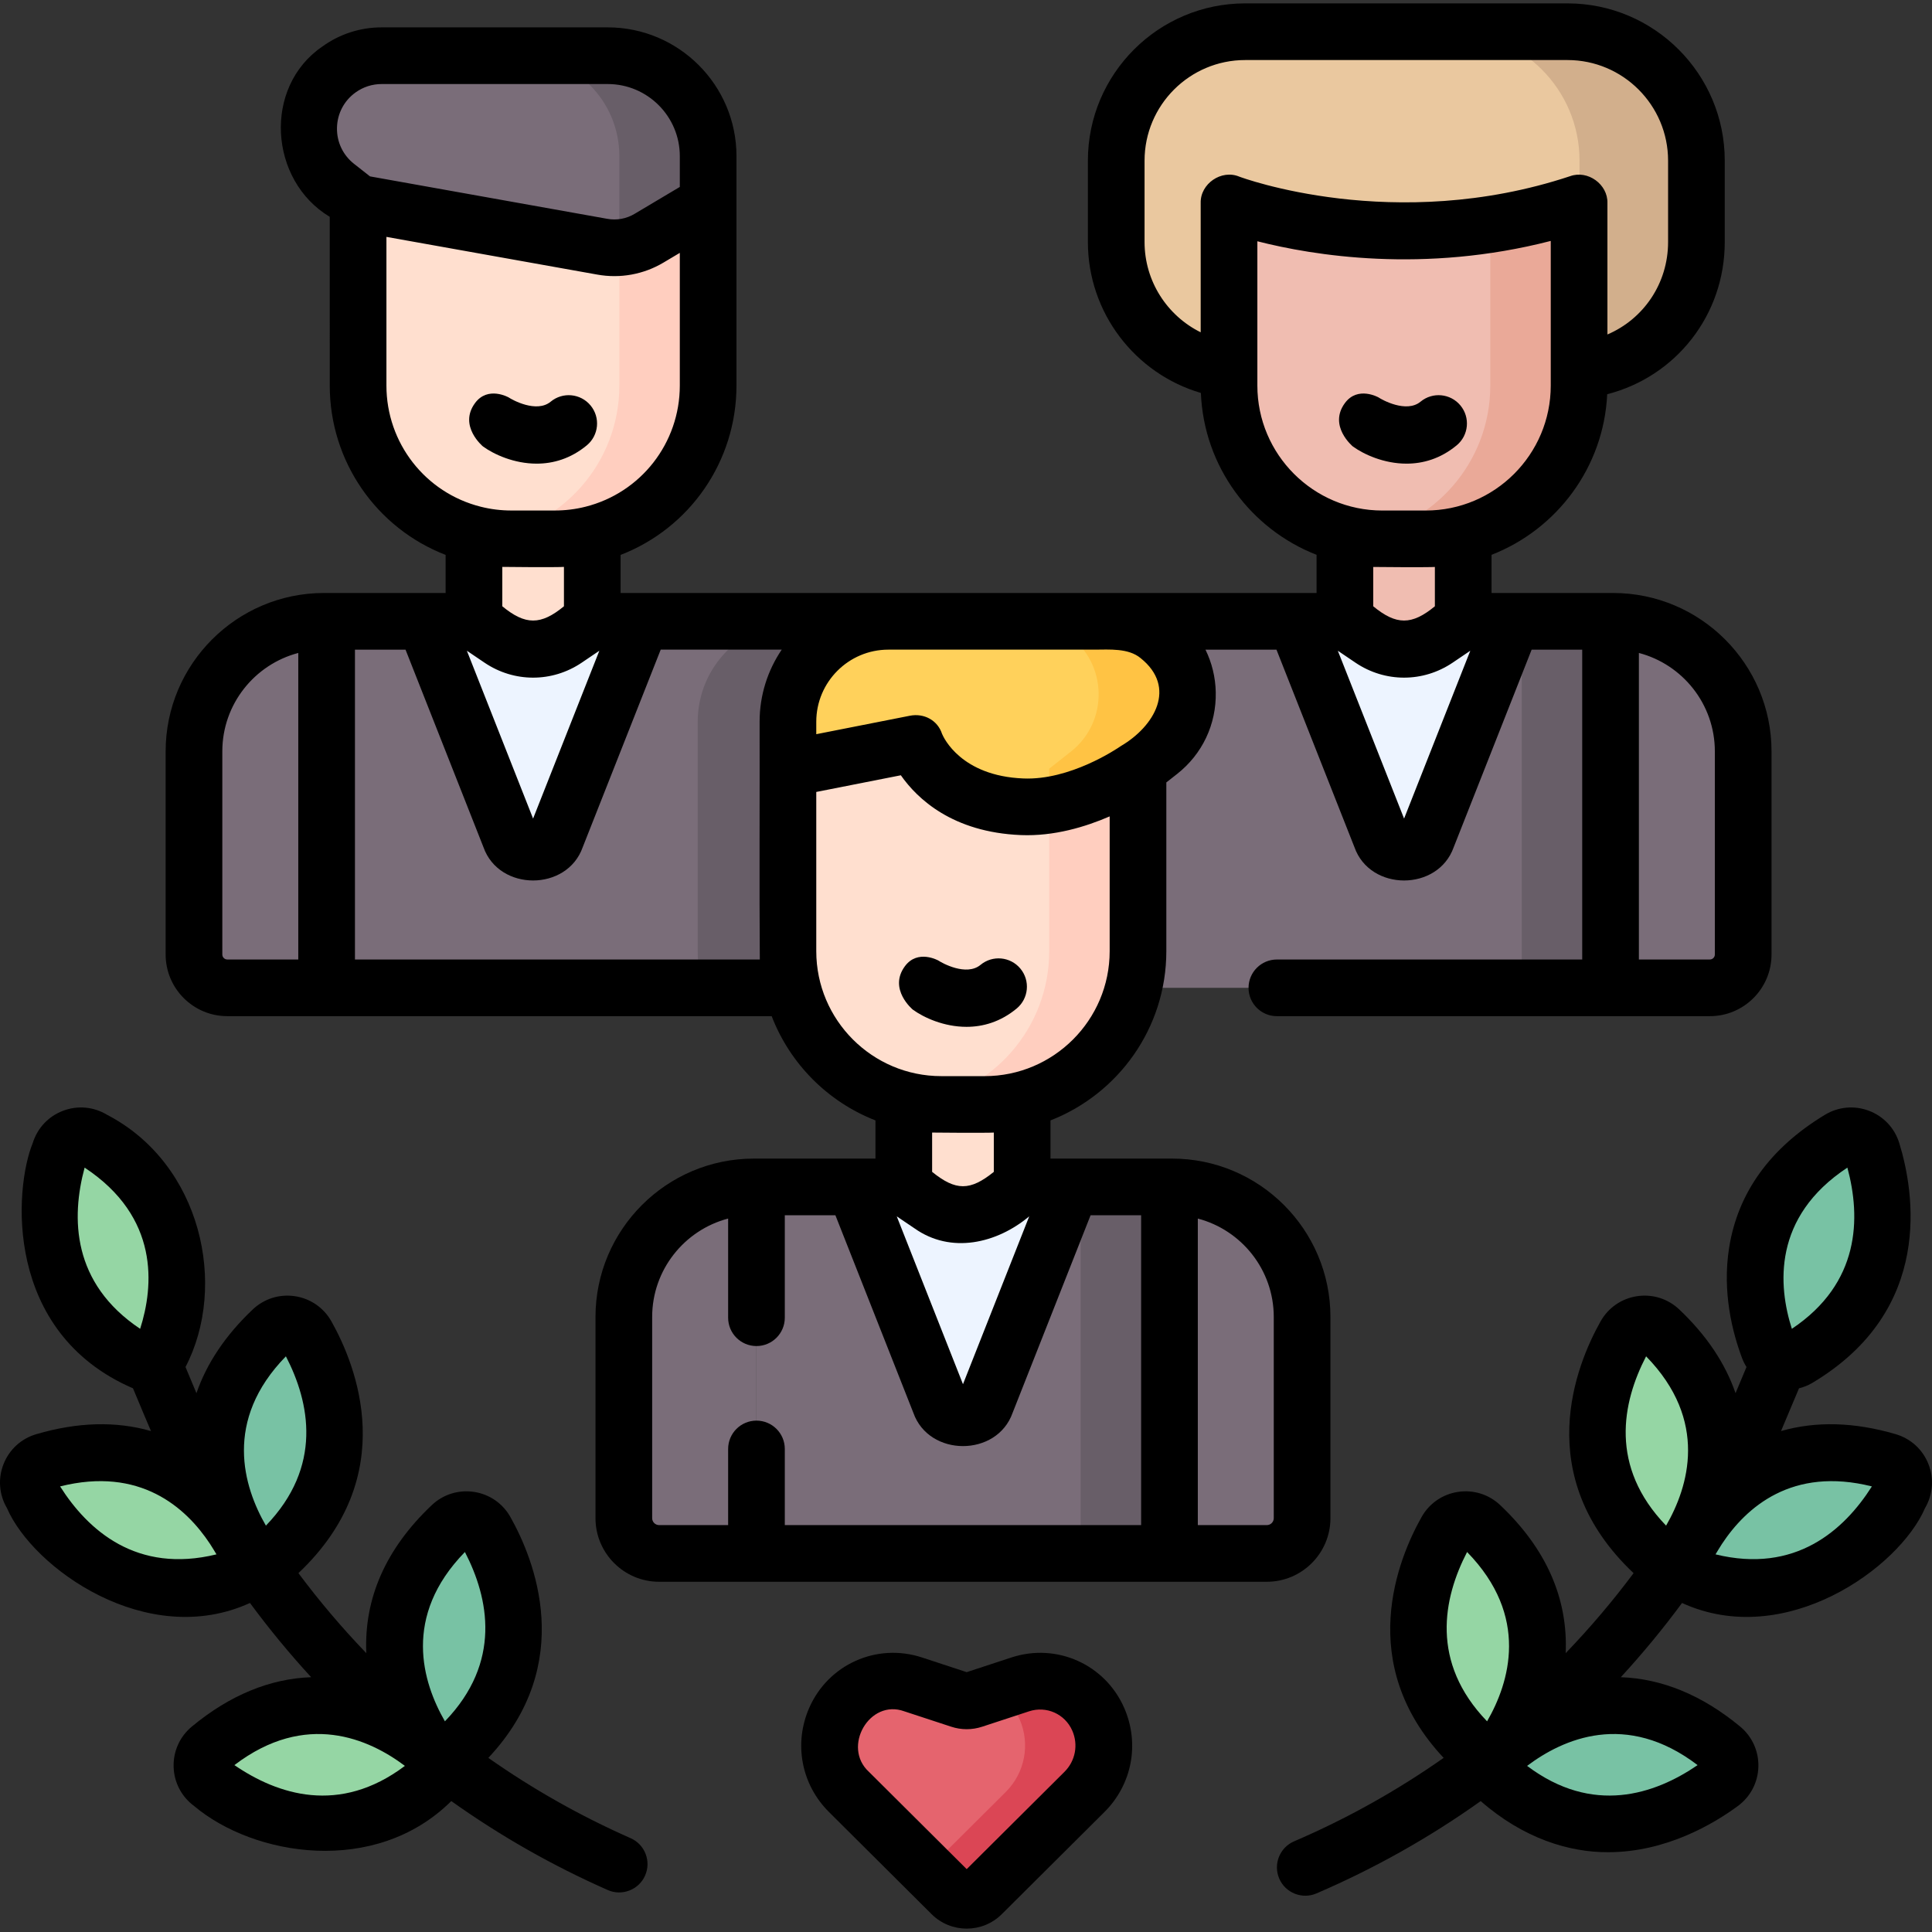 <?xml version="1.0" encoding="UTF-8"?>
<svg xmlns="http://www.w3.org/2000/svg" onmouseup="{ if(window.parent.document.onmouseup) window.parent.document.onmouseup(arguments[0]);}" width="512" viewBox="0 0 511.409 511.409" height="512" enable-background="new 0 0 511.409 511.409" id="Capa_1"><rect x="0" y="0" width="511.409" height="511.409" fill="#333333" stroke="none"/><g><g><path data-cppathid="10000" fill="#7a6d79" d="m86.459 164.464h137.83v97.02h-137.83z"/><path data-cppathid="10001" fill="#685e68" d="m224.289 164.464v97.02h-38.43c-.77-3.11-1.17-6.36-1.17-9.71v-60.73c0-14.68 11.9-26.58 26.58-26.58z"/><path data-cppathid="10002" fill="#7a6d79" d="m86.457 164.465v97.017h-26.287c-4.872 0-8.822-3.95-8.822-8.822v-53.764c0-19.015 15.415-34.43 34.43-34.43h.679z"/><path data-cppathid="10003" fill="#edf4ff" d="m169.786 164.463-18.675 47.324-3.839 9.732c-2.203 5.585-10.107 5.586-12.312.001l-3.84-9.729-18.675-47.329h57.341z"/><path data-cppathid="10004" fill="#ffdfcf" d="m156.78 164.464-7.024 4.747c-5.219 3.527-12.057 3.527-17.276 0l-7.025-4.747v-27.398h31.325z"/><path data-cppathid="10005" fill="#7a6d79" d="m289.735 164.463h136.587v97.019h-136.587z"/><path data-cppathid="10006" fill="#685e68" d="m402.818 164.463h23.503v97.019h-23.503z"/><path data-cppathid="10007" fill="#7a6d79" d="m426.32 164.465v97.017h26.287c4.872 0 8.822-3.95 8.822-8.822v-53.764c0-19.015-15.415-34.43-34.43-34.43h-.679z"/><path data-cppathid="10008" fill="#edf4ff" d="m342.992 164.463 18.675 47.324 3.839 9.732c2.203 5.585 10.107 5.586 12.312.001l3.84-9.729 18.675-47.329h-57.341z"/><path data-cppathid="10009" fill="#f0bdb1" d="m355.998 164.464 7.024 4.747c5.219 3.527 12.057 3.527 17.276 0l7.025-4.747v-27.398h-31.325z"/><path data-cppathid="10010" fill="#7a6d79" d="m200.24 314.182h109.324v97.019h-109.324z"/><path data-cppathid="10011" fill="#685e68" d="m286.061 314.182h23.503v97.019h-23.503z"/><path data-cppathid="10012" fill="#7a6d79" d="m309.562 314.184v97.017h25.774c5.156 0 9.335-4.18 9.335-9.336v-53.251c0-19.015-15.415-34.43-34.43-34.43z"/><path data-cppathid="10013" fill="#7a6d79" d="m165.131 348.614v53.251c0 5.156 4.18 9.336 9.335 9.336h25.774v-97.017h-.679c-19.015 0-34.43 15.415-34.43 34.43z"/><path data-cppathid="10014" fill="#edf4ff" d="m226.234 314.182 18.675 47.324 3.839 9.732c2.203 5.585 10.107 5.586 12.312.001l3.84-9.729 18.675-47.329h-57.341z"/><path data-cppathid="10015" fill="#ffdfcf" d="m239.24 314.183 7.024 4.747c5.219 3.527 12.057 3.527 17.276 0l7.025-4.747v-27.398h-31.325z"/><path data-cppathid="10016" fill="#e5646e" d="m290.716 455.115c-3.471-7.946-12.414-11.951-20.653-9.247l-12.41 4.072c-1.146.376-2.383.376-3.529 0l-12.41-4.072c-8.239-2.704-17.183 1.301-20.653 9.247-2.858 6.545-1.407 14.173 3.655 19.211l27.18 27.052c2.208 2.197 5.777 2.197 7.984 0l27.18-27.052c5.063-5.038 6.514-12.666 3.656-19.211z"/><g><path data-cppathid="10017" fill="#db4655" d="m290.716 455.115c-3.47-7.947-12.414-11.951-20.653-9.247l-6.19 2.031c2.575 1.73 4.7 4.183 6.025 7.216 2.858 6.545 1.407 14.173-3.655 19.211l-20.763 20.665 6.417 6.387c2.208 2.198 5.776 2.198 7.984 0l27.18-27.052c5.062-5.038 6.513-12.667 3.655-19.211z"/></g><path data-cppathid="10018" fill="#7a6d79" d="m187.449 88.778h-92.663v-35.029l-5.705-4.485c-10.105-7.944-9.783-23.356.644-30.871 3.291-2.372 7.244-3.648 11.3-3.648h59.841c14.681 0 26.583 11.902 26.583 26.583z"/><path data-cppathid="10019" fill="#685e68" d="m160.866 14.745h-23.503c14.681 0 26.583 11.902 26.583 26.583v47.45h23.503v-47.45c0-14.682-11.902-26.583-26.583-26.583z"/><g><path data-cppathid="10020" fill="#ffdfcf" d="m94.786 53.749v48.309c0 22.412 18.168 40.58 40.58 40.58h11.498c22.414 0 40.585-18.17 40.585-40.585v-48.304l-15.657 9.313c-3.716 2.21-8.104 3.008-12.36 2.247z"/></g><path data-cppathid="10021" fill="#ffcebf" d="m171.791 63.062c-2.406 1.431-5.095 2.26-7.846 2.467v36.524c0 20.374-15.015 37.238-34.582 40.14 1.959.291 3.963.445 6.002.445h11.498c22.414 0 40.585-18.171 40.585-40.585v-48.304z"/><path data-cppathid="10022" fill="#eac89f" d="m414.919 98.193h-85.319c-18.849 0-34.129-15.28-34.129-34.129v-21.542c0-18.849 15.28-34.129 34.129-34.129h85.319c18.849 0 34.129 15.28 34.129 34.129v21.542c.001 18.849-15.279 34.129-34.129 34.129z"/><path data-cppathid="10023" fill="#d2af8c" d="m414.92 8.393h-30.94c18.849 0 34.129 15.28 34.129 34.129v21.542c0 18.849-15.28 34.129-34.129 34.129h30.939c18.849 0 34.129-15.28 34.129-34.129v-21.542c.001-18.849-15.279-34.129-34.128-34.129z"/><g><path data-cppathid="10024" fill="#f0bdb1" d="m417.991 53.749v48.309c0 22.412-18.168 40.58-40.58 40.58h-11.498c-22.416 0-40.585-18.169-40.585-40.58v-48.309s42.766 16.561 92.663 0z"/></g><path data-cppathid="10025" fill="#eaa998" d="m394.488 59.386v42.671c0 20.372-15.013 37.234-34.578 40.135 1.959.291 3.963.445 6.003.445h11.498c22.412 0 40.58-18.168 40.58-40.58v-48.308c-8.073 2.68-15.954 4.482-23.503 5.637z"/><g><path data-cppathid="10026" fill="#78c2a4" d="m495.578 304.792c3.751 12.185 7.755 38.464-19.692 54.825-2.848 1.697-6.55.391-7.717-2.711-4.29-11.399-10.134-37.91 18.781-55.399 3.263-1.975 7.506-.361 8.628 3.285z"/><path data-cppathid="10027" fill="#78c2a4" d="m503.094 395.409c-6.45 10.997-23.122 31.702-53.727 22.516-3.175-.953-4.713-4.565-3.214-7.522 5.507-10.864 21.107-33.081 53.535-23.575 3.66 1.072 5.336 5.291 3.406 8.581z"/><path data-cppathid="10028" fill="#95d6a4" d="m430.222 353.443c-6.255 11.109-15.754 35.937 7.589 57.758 2.422 2.264 6.317 1.775 8.117-1.009 6.615-10.227 17.96-34.889-6.577-58.125-2.769-2.623-7.258-1.948-9.129 1.376z"/><path data-cppathid="10029" fill="#95d6a4" d="m382.835 405.241c-6.255 11.109-15.754 35.937 7.589 57.758 2.422 2.264 6.317 1.775 8.117-1.009 6.615-10.227 17.96-34.889-6.577-58.125-2.769-2.623-7.257-1.948-9.129 1.376z"/><path data-cppathid="10030" fill="#78c2a4" d="m455.573 472.019c-10.264 7.561-33.751 20.013-58.252-.498-2.542-2.128-2.531-6.054.013-8.18 9.345-7.811 32.442-22.075 58.493-.551 2.94 2.43 2.817 6.967-.254 9.229z"/></g><g><path data-cppathid="10031" fill="#95d6a4" d="m15.83 304.792c-3.751 12.185-7.755 38.464 19.692 54.825 2.848 1.697 6.55.391 7.717-2.711 4.29-11.399 10.134-37.91-18.781-55.399-3.263-1.975-7.505-.361-8.628 3.285z"/><path data-cppathid="10032" fill="#95d6a4" d="m8.315 395.409c6.45 10.997 23.122 31.702 53.727 22.516 3.175-.953 4.713-4.565 3.214-7.522-5.507-10.864-21.107-33.081-53.535-23.575-3.66 1.072-5.336 5.291-3.406 8.581z"/><path data-cppathid="10033" fill="#78c2a4" d="m81.187 353.443c6.255 11.109 15.754 35.937-7.589 57.758-2.422 2.264-6.317 1.775-8.117-1.009-6.615-10.227-17.96-34.889 6.577-58.125 2.769-2.623 7.257-1.948 9.129 1.376z"/><path data-cppathid="10034" fill="#78c2a4" d="m128.573 405.241c6.255 11.109 15.754 35.937-7.589 57.758-2.422 2.264-6.317 1.775-8.117-1.009-6.615-10.227-17.96-34.889 6.577-58.125 2.769-2.623 7.258-1.948 9.129 1.376z"/><path data-cppathid="10035" fill="#95d6a4" d="m55.836 472.019c10.264 7.561 33.751 20.013 58.252-.498 2.542-2.128 2.531-6.054-.013-8.18-9.345-7.811-32.442-22.075-58.493-.551-2.941 2.43-2.817 6.967.254 9.229z"/></g><path data-cppathid="10036" fill="#ffd15b" d="m208.571 238.497h92.663v-35.029l5.705-4.485c10.105-7.944 9.784-23.356-.644-30.871-3.29-2.372-7.244-3.648-11.3-3.648h-59.841c-14.681 0-26.583 11.902-26.583 26.583z"/><path data-cppathid="10037" fill="#ffc344" d="m306.295 168.111c-3.291-2.372-7.244-3.648-11.3-3.648h-23.503c4.056 0 8.009 1.276 11.3 3.648 10.428 7.516 10.749 22.927.644 30.871l-5.705 4.485v35.029h23.503v-35.029l5.705-4.485c10.105-7.943 9.783-23.355-.644-30.871z"/><g><path data-cppathid="10038" fill="#ffdfcf" d="m208.571 203.468v48.309c0 22.411 18.169 40.58 40.585 40.58h11.498c22.412 0 40.58-18.168 40.58-40.58v-48.309s-14.868 10.728-30.668 10.088c-22.661-.918-28.253-16.741-28.253-16.741z"/></g><path data-cppathid="10039" fill="#ffcebf" d="m277.73 213.124v38.652c0 20.372-15.013 37.234-34.578 40.135 1.959.29 3.963.445 6.003.445h11.498c22.412 0 40.58-18.168 40.58-40.58v-48.309c.001.001-10.65 7.684-23.503 9.657z"/></g><g><path data-cppathid="10040" d="m510.461 387.526c-1.527-3.851-4.685-6.729-8.664-7.896-10.973-3.215-21.13-3.476-30.357-.821.631-1.45 4.764-11.314 4.764-11.314 1.224-.299 2.412-.775 3.522-1.436 32.458-19.347 26.912-50.834 23.021-63.475v.001c-1.219-3.959-4.136-7.076-8.004-8.551-3.872-1.475-8.126-1.092-11.675 1.055-14.529 8.788-23.064 20.641-25.368 35.23-1.845 11.68.858 22.341 3.45 29.227.307.815.701 1.583 1.155 2.307l-2.84 6.789c-.003.008-.005.016-.009.024-.003.006-.006.012-.009.019-.013.032-.028.064-.041.097-2.727-7.924-7.692-15.338-14.896-22.16-3.01-2.852-7.09-4.13-11.179-3.513-4.095.618-7.609 3.043-9.643 6.653-.001 0-.001.001-.001.001-6.466 11.484-18.513 40.912 8.729 66.655-5.512 7.392-11.51 14.458-17.974 21.177.645-14.491-5.171-27.67-17.32-39.174-3.01-2.852-7.088-4.129-11.182-3.513-4.094.619-7.607 3.044-9.64 6.654-6.225 11.055-17.619 38.737 5.838 63.754-12.357 8.682-25.579 16.079-39.587 22.095-3.806 1.636-5.566 6.046-3.932 9.852 1.636 3.844 6.139 5.554 9.852 3.931 15.414-6.621 29.942-14.8 43.48-24.439 11.328 9.928 23.482 13.581 33.726 13.531 15.332 0 27.949-7.517 34.344-12.227 0-.001 0-.001 0-.001 3.336-2.457 5.315-6.24 5.43-10.379.115-4.141-1.651-8.029-4.847-10.671-10.041-8.296-20.619-12.65-31.564-13.046 5.773-6.285 11.184-12.834 16.204-19.646 27.218 12.433 57.475-9.217 64.318-25.111 2.097-3.574 2.424-7.831.899-11.679zm-21.451-78.453c3.592 13.294 3.381 30.592-14.698 42.671-3.612-11.292-5.182-29.554 14.698-42.671zm-53.281 49.951c16.637 17.041 11.221 34.551 5.293 44.819-15.097-15.646-11.627-32.593-5.293-44.819zm-47.385 51.799c16.634 17.041 11.22 34.554 5.292 44.82-15.097-15.646-11.626-32.594-5.292-44.82zm15.887 56.615c9.469-7.135 26.191-14.642 45.132-.205-11.364 7.775-27.764 13.284-45.132.205zm49.876-55.992c.527-.921 1.123-1.812 1.675-2.72 6.436-9.755 18.613-20.561 39.716-15.266-7.375 11.627-20.275 23.154-41.391 17.986z"/><path data-cppathid="10041" d="m166.925 486.573c-13.297-5.865-25.874-12.976-37.657-21.254 23.461-25.017 12.067-52.701 5.841-63.756-2.032-3.61-5.546-6.035-9.64-6.654-4.098-.612-8.172.661-11.183 3.513-12.15 11.505-17.965 24.685-17.319 39.177-6.464-6.721-12.458-13.791-17.971-21.184 27.237-25.74 15.191-55.166 8.725-66.651-2.032-3.61-5.547-6.035-9.641-6.653-4.095-.62-8.17.661-11.181 3.512-7.204 6.822-12.169 14.236-14.897 22.159-.013-.032-.028-.064-.041-.096-.003-.007-.006-.012-.009-.019-.003-.008-.005-.016-.009-.024l-2.84-6.789c11.201-21.479 4.278-53.756-20.765-66.765-3.547-2.145-7.801-2.53-11.672-1.054-3.868 1.475-6.786 4.591-8.005 8.55-4.925 12.093-7.68 50.125 26.542 64.911 0 0 2.905 6.941 2.906 6.944.603 1.466 1.227 2.92 1.858 4.37-9.227-2.655-19.385-2.395-30.357.821-3.979 1.166-7.137 4.044-8.663 7.894-1.526 3.849-1.2 8.105.896 11.679v.001c6.89 15.937 37.086 37.532 64.328 25.108 5.019 6.811 10.421 13.364 16.192 19.648-10.941.396-21.52 4.754-31.559 13.05-3.195 2.641-4.962 6.529-4.847 10.67.114 4.139 2.094 7.922 5.43 10.379v.001c15.735 13.273 47.918 18.684 68.074-1.309 12.927 9.203 26.758 17.085 41.411 23.547 3.699 1.658 8.215-.007 9.889-3.836 1.671-3.791-.046-8.219-3.836-9.89zm-43.86-75.75c6.335 12.226 9.806 29.173-5.293 44.819-5.927-10.267-11.34-27.778 5.293-44.819zm-47.386-51.799c6.334 12.227 9.805 29.174-5.293 44.819-5.928-10.267-11.341-27.777 5.293-44.819zm-53.28-49.95c19.876 13.116 18.308 31.379 14.698 42.67-18.079-12.079-18.289-29.377-14.698-42.67zm34.902 102.372c-21.121 5.17-34.016-6.359-41.392-17.986 21.098-5.296 33.265 5.495 39.703 15.245.559.911 1.163 1.811 1.689 2.741zm4.745 55.787c18.936-14.434 35.662-6.93 45.131.205-17.367 13.079-33.765 7.572-45.131-.205z"/><path data-cppathid="10042" d="m267.724 438.741-11.835 3.884-11.836-3.884c-11.979-3.933-24.817 1.817-29.864 13.371-4.127 9.449-2.071 20.255 5.236 27.528l27.182 27.054c2.559 2.547 5.92 3.82 9.282 3.82 3.361 0 6.724-1.274 9.283-3.821l27.181-27.053c7.308-7.273 9.363-18.079 5.236-27.528-5.047-11.552-17.887-17.302-29.865-13.371zm14.046 30.269-25.882 25.76-25.882-25.76c-7.172-6.565.124-19.386 9.369-16.017l12.411 4.073c2.683.88 5.519.881 8.205-.001l12.408-4.072c4.59-1.506 9.509.696 11.442 5.123 1.634 3.74.821 8.015-2.071 10.894z"/><path data-cppathid="10043" d="m352.172 401.865v-53.251c0-23.121-18.81-41.931-41.931-41.931-4.596 0-28.055 0-32.173 0v-10.105c17.925-6.992 30.665-24.432 30.665-44.802 0-8.68 0-35.578 0-44.664l2.842-2.234c6.686-5.256 10.418-13.146 10.24-21.648-.083-3.997-1.034-7.817-2.725-11.266h18.795l20.644 52.296c4.147 11.736 22.097 11.747 26.266.018l20.638-52.313h13.386v82.021h-80.824c-4.143 0-7.5 3.357-7.5 7.5s3.357 7.5 7.5 7.5c19.411.001 96.79-.002 114.613-.003 9 0 16.322-7.322 16.322-16.322v-53.765c0-23.12-18.81-41.93-41.931-41.93-4.597-.002-28.061 0-32.181-.001v-10.101c17.252-6.726 29.699-23.128 30.615-42.51 18.141-4.649 31.116-20.915 31.116-40.289v-21.54c0-22.955-18.675-41.631-41.63-41.631h-85.32c-22.955 0-41.63 18.676-41.63 41.631v21.54c0 18.7 12.471 34.843 29.909 39.949.786 19.526 13.27 36.081 30.621 42.847v10.103c-55.575-.001-128.521 0-184.221 0v-10.079c18.32-7.083 30.67-24.752 30.67-44.831.001-8.727.001-51.133.001-60.727 0-18.793-15.29-34.083-34.083-34.083h-59.842c-5.665 0-11.089 1.751-15.685 5.064-15.756 10.733-14.128 35.453 1.946 45.084-.002 9.234.002 35.846.003 44.661 0 20.082 12.354 37.753 30.67 44.832v10.078c-4.01.001-27.681-.001-32.181.001-23.121 0-41.931 18.81-41.931 41.93v53.765c0 9 7.322 16.322 16.322 16.322 23.87-.001 119.047.003 144.098.003 4.855 12.618 14.879 22.683 27.471 27.594v10.105c-4 0-27.686 0-32.177 0-23.121 0-41.931 18.81-41.931 41.931v53.251c0 9.283 7.553 16.835 16.836 16.835 34.829.005 126.034.005 160.869 0 9.285 0 16.838-7.551 16.838-16.835zm81.648-229.025c11.558 3.027 20.109 13.562 20.109 26.055v53.765c0 .729-.593 1.322-1.322 1.322h-18.787zm-96.648 175.775v53.251c0 1.012-.823 1.835-1.836 1.835h-18.268v-81.14c11.555 3.029 20.104 13.562 20.104 26.054zm-95.103-23.467c9.656 6.843 21.791 4.006 30.374-3.179l-17.538 44.436-17.53-44.428zm59.841-150.952c9.736 7.785 3.647 18.069-5.156 23.253-1.215.841-13.542 9.137-25.885 8.613-16.477-.667-21.093-10.814-21.502-11.799-1.17-3.607-4.773-5.535-8.506-4.807l-24.79 4.888v-3.297c0-10.522 8.561-19.084 19.083-19.084h54.561c3.914-.013 8.965-.436 12.195 2.233zm69.756 42.488-17.539-44.431 4.698 3.179c3.896 2.629 8.362 3.943 12.831 3.943 4.47 0 8.942-1.316 12.846-3.949l4.693-3.175zm-68.697-152.619v-21.54c0-14.685 11.946-26.631 26.63-26.631h85.32c14.684 0 26.63 11.946 26.63 26.631v21.54c0 10.978-6.51 20.396-16.058 24.471v-34.787c.136-4.959-5.199-8.809-9.862-7.118-46.56 15.454-87.199.274-87.593.124-4.713-1.982-10.353 1.886-10.208 6.994v34.212c-8.863-4.376-14.859-13.521-14.859-23.896zm29.859 37.993v-38.193c14.784 3.776 44.019 8.586 77.663-.092v38.285c0 18.24-14.84 33.08-33.08 33.08h-11.498c-18.243 0-33.085-14.84-33.085-33.08zm46.99 48.019v10.407c-6.118 5.043-10.215 5.029-16.319 0v-10.407c.8.039 14.721.114 16.319 0zm-230.54-.017v10.423c-6.118 5.043-10.215 5.029-16.319 0v-10.423c.802.04 14.717.133 16.319 0zm-20.993 25.372c3.896 2.629 8.362 3.943 12.831 3.943 4.47 0 8.942-1.316 12.846-3.949l4.688-3.173-17.539 44.43-17.529-44.434zm-34.177-150.955c2.027-1.46 4.419-2.232 6.916-2.232h59.842c10.522 0 19.083 8.561 19.083 19.083v8.153l-11.998 7.141c-2.161 1.287-4.713 1.751-7.202 1.3l-62.807-11.233-4.226-3.322c-2.947-2.316-4.593-5.795-4.515-9.544.078-3.748 1.867-7.155 4.907-9.346zm8.181 77.577v-39.35l55.805 9.979c6.035 1.095 12.262-.035 17.531-3.175l4.323-2.572v35.117c0 15.2-10.278 28.395-24.995 32.086-.003.001-.006.002-.01.002-2.608.658-5.325.992-8.074.992h-11.5c-2.75 0-5.467-.334-8.085-.994-14.717-3.69-24.995-16.885-24.995-32.085zm-23.332 151.928h-18.787c-.729 0-1.322-.593-1.322-1.322v-53.765c0-12.493 8.552-23.027 20.109-26.055zm15.002-82.018h13.386l20.641 52.322c4.163 11.721 22.119 11.703 26.259-.02l20.647-52.303h32.036c-3.695 5.449-5.857 12.018-5.857 19.083.05 16.806-.099 46.169.056 62.938h-5.349-101.819zm122.112 79.813c0-8.566 0-33.234 0-42.144l22.388-4.414c4.327 6.188 13.662 15.096 31.803 15.831 8.743.352 17.082-2.174 23.472-4.948v35.675c0 18.24-14.84 33.08-33.08 33.08h-11.498c-18.243 0-33.085-14.84-33.085-33.08zm46.997 48.018v10.405c-6.281 5.072-10.062 5.061-16.33-.001v-10.404c.801.04 14.724.115 16.33 0zm-90.437 102.07v-53.251c0-12.494 8.553-23.028 20.11-26.056v26.247c0 4.143 3.357 7.5 7.5 7.5s7.5-3.357 7.5-7.5v-27.122h13.394l20.635 52.297c4.139 11.736 22.116 11.744 26.266.017l20.647-52.313h13.38v82.021h-94.321v-20.159c0-4.143-3.357-7.5-7.5-7.5s-7.5 3.357-7.5 7.5v20.154h-18.274c-1.014 0-1.837-.823-1.837-1.835z"/><path data-cppathid="10044" d="m372.313 122.729c4.308 0 8.955-1.27 13.274-4.846 3.191-2.642 3.637-7.369.995-10.56-2.641-3.19-7.37-3.636-10.56-.995-3.753 3.106-10.245-.526-11.118-1.128 0 0-5.507-3.129-8.908 1.502-4.446 6.055 2.102 11.468 2.102 11.468 2.906 2.113 8.234 4.559 14.215 4.559z"/><path data-cppathid="10045" d="m142.054 122.729c4.308 0 8.955-1.27 13.274-4.846 3.191-2.642 3.637-7.369.995-10.56-2.641-3.19-7.37-3.636-10.56-.995-3.753 3.106-10.245-.526-11.118-1.128 0 0-5.507-3.129-8.908 1.502-4.446 6.055 2.102 11.468 2.102 11.468 2.905 2.113 8.233 4.559 14.215 4.559z"/><path data-cppathid="10046" d="m255.837 271.808c4.308 0 8.955-1.27 13.274-4.846 3.191-2.642 3.637-7.369.995-10.56-2.641-3.19-7.37-3.636-10.56-.995-3.753 3.106-10.245-.526-11.118-1.128 0 0-5.507-3.129-8.908 1.502-4.446 6.055 2.102 11.468 2.102 11.468 2.906 2.114 8.234 4.559 14.215 4.559z"/></g></g></svg>
